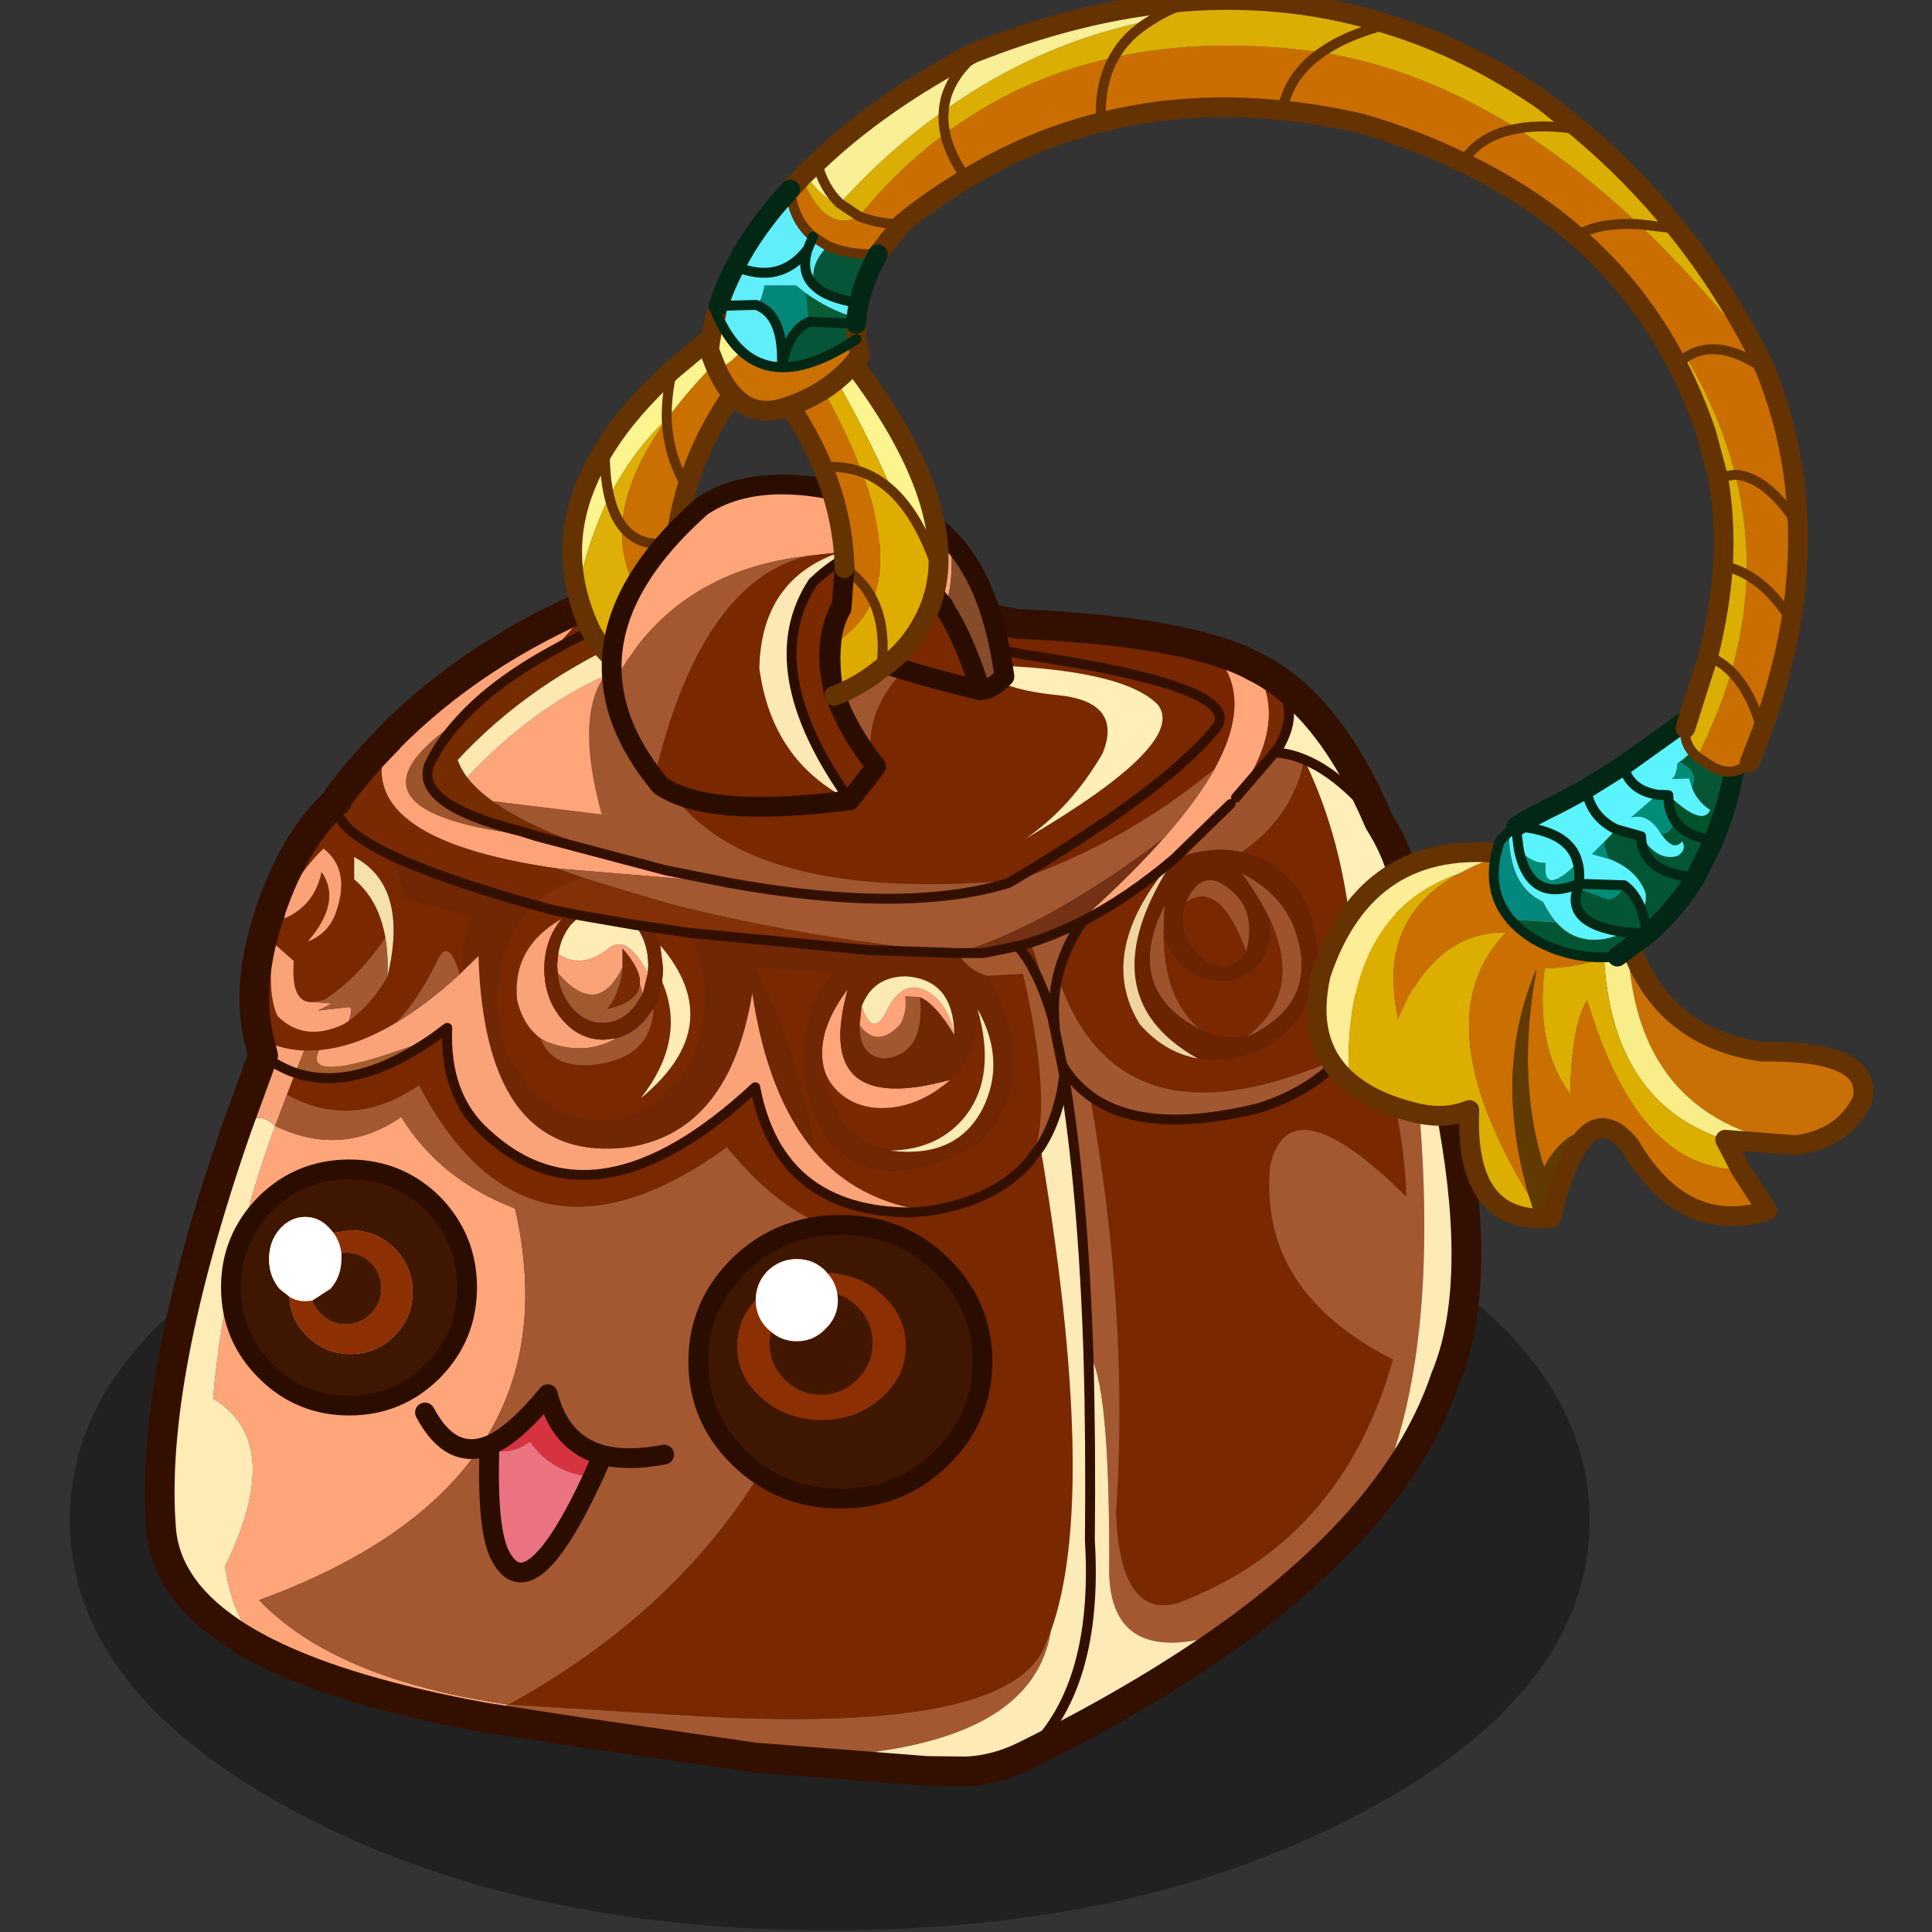 <svg xmlns:ffdec="https://www.free-decompiler.com/flash" xmlns:xlink="http://www.w3.org/1999/xlink" ffdec:objectType="frame" height="90" width="90" xmlns="http://www.w3.org/2000/svg"><rect width="100%" height="100%" fill="#333333" stroke="none"/><use ffdec:characterId="6" height="149.6" transform="matrix(.625 0 0 .625 1.593 -3.596)" width="152.5" xlink:href="#a"/><use ffdec:characterId="7" height="68.2" transform="scale(1.519 1.32)" width="59.25" xlink:href="#b"/><defs><g id="a" transform="translate(2.65 5.75)"><use ffdec:characterId="1" height="82.9" transform="translate(0 82.7) scale(.738)" width="153.5" xlink:href="#c"/><use ffdec:characterId="2" height="125" transform="translate(5.593 40.893) scale(.738)" width="134.95" xlink:href="#d"/><use ffdec:characterId="3" height="49.4" transform="translate(36.712 24.412) scale(.738)" width="45.65" xlink:href="#e"/><use ffdec:characterId="4" height="53.45" transform="translate(92.212 52.112) scale(.738)" width="57.2" xlink:href="#f"/><use ffdec:characterId="5" height="79.45" transform="translate(46.912 -.738) scale(.738)" width="111.95" xlink:href="#g"/></g><g id="d"><path d="m102.45 29.85 5.7-5.55.55-.65 3.9-4.55q1.45.05 3 .7v.05q-1.15 5.75-6.3 9.3-3-.7-6.85.7m1.2 4.35q.9-2 2.15-2.2 1.25-.2 2.9 1.45 2 2.1 1.05 5.8-2.65-7.35-6.1-5.05m8.4 1.6q-1.05-2.15-2.8-4.55 3.95 2.05 5.3 5.45 2.9 7.65-4.8 11.15 5.85-4.5 2.3-12.05m-6.9 11.3q-7.95-4.05-3.65-12.6l-.1 2.8q0 6.75 3.75 9.8" fill="#9e532c" fill-rule="evenodd" transform="translate(1.5 1.5)"/><path d="M90.7 13.3q6.6.65 4.55 5.85-3.15 5.45-7.8 8.65 16.45-9.65 13.35-13.55-3.6-3.65-18-4 1.3 2.4 7.9 3.05m2.55 22.8q4.6-2.35 9.2-6.25-8.05 9.3-3.45 16.7 2.5 2.85 5.85 3.45 1.55.25 3.25 0 4.1-.5 7.05-4.25 3.6-6.8-.1-12.7-2.4-3.2-5.75-3.9 5.15-3.55 6.3-9.3 5.65 11.5 5.15 28.5l1.9-3q3.15 11.95 3.25 18.6-11.8-11.7-13.75-3.1-1.2 12.65 12.4 19.55-5.15 18.4-21.75 24.6-5.8 1.6-6.2-9.1 1.35-19.95-2.65-42.15 5.45 4.05 16.9 1.3 5.3-1.6 8.7-5.3Q96.85 60 90.7 41.7q.7-2.95 2.55-5.6M48.7 4.6q4.8-1.25 20.05 1.15-5.45 11.8 3.05 13.85-.65-7.15 7.6-11.95l7.9 1.55q23 3.4 19.25 7.6Q101.35 23 86.2 32 46.7 35.4 48.25 8.95l.1-1.75.35-2.6m17.4 54.75q-1.75-10.4-6-18.6l8.1.55q-1.4 1.4-2.35 3.55-2 8.05 1.7 13.3 5.1 6 14.8.55 7-6.05 1.3-17.05l3.55-.2q3.35 14.65.55 19.05-3.45 3.9-10.15 4.9 6.7-1 10.15-4.9l1.2-1.6Q94.9 94.25 90 107.85l-.5 1.2q-3.2 9.1-34.65 7.4l-19.6-1.2Q64.6 99.05 69.2 67.6q-6.45-1.85-11.9-8.65-20.2 14.6-31.1-6.25-6.7 4.6-13.35.95l.85-2.2q6.05 2 14-3.55l.2-.15 1.15-.85q-.3 6.85 3.85 10.6Q44 67.9 60.15 52.9q2.4 12.6 15.75 12.65l1.7-.15q-7.15-.95-11.5-6.05M53.45 37.3q1.65 2.9 1.65 6.65 0 5.1-3.1 8.7-3.05 3.6-7.4 3.6-4.4 0-7.5-3.6-3.05-3.6-3.05-8.7t3.05-8.7l.75-.75 1.85.5 1.5.3-.6.6q-5 2.85-4.5 8.15.6 2.6 2.35 3.9 1.15 3 5.15 2.7 6.05-.55 6.3-5.75.65-1.25.85-2.65 2.5 5.8-2.15 11.75 8.9-7.3 1.95-15.45l-.8-1.8 3.7.55m-30.2-7.9q1 1.65 1.5 4.45l6.85 1.7q-1.25 2.75-.8 5.45l-.5.5q-1-3.5-2.05-1.8-2.1 4.4-4.4 6.7-4.1 2.45-7.75 2.75l-1.5.05q-2.4-.1-4.6-1.25-1.2-5.3.9-11.95 2.45-7.85 6.95-12h.05q-.75 2.45 5.35 5.4m43.9 21.8q.5 1.5 1.85 2.55 2 1.5 4.9 1.2 3.15-.35 5.95-2.8 2.65-2.2 2.75-7.15 1.9 6.65-1.1 10.65-2.7 3.55-7.75 3.65-5.6-.85-6.6-8.1m42.6-11.95q-1.55 2.55-4.45.7-2.75-2.5-1.65-5.75 3.45-2.3 6.1 5.05m-8.35-1.95q1.45 5.15 6.75 4.8 4.45-1.05 3.9-6.3 3.55 7.55-2.3 12.05-2.7.2-4.6-.75-3.75-3.05-3.75-9.8m-11.25 8.5q-1.45-4.9-3.5-7.15l1.3-.35q1.2 3.25 2.2 7.5m30.6 2.55-1.2 1.4 1.2-1.4M23 41.75q2.2-9.15-3.35-12.1v2.25q2.5 2.1 3.15 5.9-2.75 4.05-6.15 6.25l-1 .25h-.05q-2.4.25-2.05-4.15l-2.1-1.85q-.6 5.2.45 7.4 2.7 2.7 6.65.85l.55-.35q2.25-1.6 3.9-4.45m-8.05-3.55q1.9-.75 2.7-2.55 1.8-4.6-1.1-6.85-3.65 3.55-3.95 7.05 3.05-1.3 3.75-4.7 2.1 3-1.4 7.05" fill="#7a2800" fill-rule="evenodd" transform="translate(1.5 1.5)"/><path d="M109.75 39.25q.95-3.7-1.05-5.8-1.65-1.65-2.9-1.45-1.25.2-2.15 2.2-1.1 3.25 1.65 5.75 2.9 1.85 4.45-.7m-7.3-9.4q3.85-1.4 6.85-.7 3.35.7 5.75 3.9 3.7 5.9.1 12.7-2.95 3.75-7.05 4.25-1.7.25-3.25 0-11.45-6.4-2.4-20.15m9.6 5.95q.55 5.25-3.9 6.3-5.3.35-6.75-4.8l.1-2.8q-4.3 8.55 3.65 12.6 1.9.95 4.6.75 7.7-3.5 4.8-11.15-1.35-3.4-5.3-5.45 1.75 2.4 2.8 4.55" fill="#6c2302" fill-rule="evenodd" transform="translate(1.5 1.5)"/><path d="M90.7 13.3q-6.6-.65-7.9-3.05 14.4.35 18 4 3.1 3.9-13.35 13.55 4.65-3.2 7.8-8.65 2.05-5.2-4.55-5.85m24.9 6.55v-.05q3.65 1.5 7.55 6.25-3.9-4.75-7.55-6.25-1.55-.65-3-.7l.45-.6q2.9-5.05-2.5-8.1 7.5 3.65 12.6 15.65 2.55 4.1 2.65 7.35l-.7 5q-.85 3.85-2.45 6.95l-1.9 3q.5-17-5.15-28.5" fill="#ffeeb8" fill-rule="evenodd" transform="translate(1.5 1.5)"/><path d="m68.75 5.75 10.65 1.9q-8.25 4.8-7.6 11.95-8.5-2.05-3.05-13.85m-23.8 5.6q1.2-1.65 3.3-2.4Q46.7 35.4 86.2 32l-.55.3q-10.45 3.15-28.2-.05L51.15 31q-12.4-3.25-17.55-7l11.05 1.35q-2.7-9.8.3-14" fill="#a0562f" fill-rule="evenodd" transform="translate(1.5 1.5)"/><path d="M31.05 21.6q6.55-6.95 13.9-10.25-3 4.2-.3 14L33.6 24q-1.65-1.2-2.55-2.4m48.8 30.55q-2.8 2.45-5.95 2.8-2.9.3-4.9-1.2-1.35-1.05-1.85-2.55-.25-.8-.25-1.75 0-3.05 2.6-6.45-3.65 13 10.35 9.15m-68.2 4.65q6.75 3.25 12.75-.9 3.85 6.3 11.5 9.25 6.3 27.8-25.85 39.55 7.65 8 25.2 10.55l-2.45 1.3q-14-2.55-22-6.55-3.3-2.8-4.2-8.7 6.15-12.55-1.2-16.95Q6.5 71.1 11.65 56.8" fill="#fea579" fill-rule="evenodd" transform="translate(1.5 1.5)"/><path d="M39.7 8.8q3.9-2.2 9-4.2l-.35 2.6q-10.9 4.7-18.25 12.65.3.85.95 1.75.9 1.2 2.55 2.4 5.15 3.75 17.55 7L38.1 27.55l-1.6-.5q-10.65-2.65-9.3-6.65 1.1-2.4 3.2-4.65 3.35-3.7 9.3-6.95" fill="#752c00" fill-rule="evenodd" transform="translate(1.5 1.5)"/><path d="M48.25 8.95q-2.1.75-3.3 2.4-7.35 3.3-13.9 10.25-.65-.9-.95-1.75Q37.45 11.9 48.35 7.2l-.1 1.75" fill="#fde8b1" fill-rule="evenodd" transform="translate(1.5 1.5)"/><path d="M44.2 3.75 39.7 8.8q-5.95 3.25-9.3 6.95-14.05 9.45 7.7 11.8L51.15 31l6.3 1.25L40.1 30.8q-21.2-3.05-17-13.05v-.05q8.65-8.75 21.1-13.95" fill="#fca377" fill-rule="evenodd" transform="translate(1.5 1.5)"/><path d="M106.05 8.65q4.75 4.35.5 12.1-8.9 7.35-19.8 11.2l-.55.05q15.15-9 20.35-15.2 3.75-4.2-19.25-7.6l-7.9-1.55-10.65-1.9Q53.5 3.35 48.7 4.6q-5.1 2-9 4.2l4.5-5.05q5.15-2.2 11-3.75l31.35 6.1q12.7.55 19.5 2.55" fill="#772600" fill-rule="evenodd" transform="translate(1.5 1.5)"/><path d="M106.55 20.75q4.25-7.75-.5-12.1 2.7.75 4.5 1.75 3.7 5.5-1.85 13.25l-.55.65-5.7 5.55q-4.6 3.9-9.2 6.25l-.7.35q5.25-4.65 8.8-8.65l.05-.05q3.35-3.8 5.15-7" fill="#ffa67a" fill-rule="evenodd" transform="translate(1.5 1.5)"/><path d="M106.55 20.75q-1.8 3.2-5.15 7l-.05.05Q89.9 36.5 80.6 39.35q-16.45-1.65-29.55-5.1L42.9 31.8l-2.8-1 17.35 1.45q17.75 3.2 28.2.05l1.1-.35q10.9-3.85 19.8-11.2m16.1 24.6q1.6-3.1 2.45-6.95 6.4 39.05-2.8 57-5.15 6.15-13.1 12.05-12.95 4.8-13.3-5.35.1-19.65-2.1-22.3-.55-16.6-2.45-28l-.2-1.15q1.1 1.85 2.8 3.1 4 22.2 2.65 42.15.4 10.7 6.2 9.1 16.6-6.2 21.75-24.6-13.6-6.9-12.4-19.55 1.95-8.6 13.75 3.1-.1-6.65-3.25-18.6m-109.8 8.3q6.65 3.65 13.35-.95 10.9 20.85 31.1 6.25 5.45 6.8 11.9 8.65-4.6 31.45-33.95 47.65l19.6 1.2q31.45 1.7 34.65-7.4l.5-1.2q-2.15 13.25-29.85 12.75L42.2 118l-9.4-1.45 2.45-1.3q-17.55-2.55-25.2-10.55Q42.2 92.95 35.9 65.15q-7.65-2.95-11.5-9.25-6 4.15-12.75.9l1.2-3.15" fill="#a35831" fill-rule="evenodd" transform="translate(1.5 1.5)"/><path d="M101.35 27.8q-3.55 4-8.8 8.65-2.3 1.1-4.6 1.85l-1.3.35-3.45.7h-2.6q9.3-2.85 20.75-11.55" fill="#743114" fill-rule="evenodd" transform="translate(1.5 1.5)"/><path d="M76.8 43.8q1.6.7 3.45 3.8-.05-5.55-4.85-5.9-3.35 0-4.5 3.05l-.2 1.9q-.05 2.45 1.55 3.15l.8.2q4.25-.25 3.75-6.2m6.85-2.15q5.7 11-1.3 17.05-9.7 5.45-14.8-.55-3.7-5.25-1.7-13.3.95-2.15 2.35-3.55l-8.1-.55q4.25 8.2 6 18.6-4.7-5.55-6.25-15.95-2.25 13.9-12.4 15.55-14.6 1.9-15.25-19.3L30.8 41q-.45-2.7.8-5.45l-6.85-1.7q-.5-2.8-1.5-4.45 5 2.4 14.6 5.1l-.75.75q-3.05 3.6-3.05 8.7t3.05 8.7q3.1 3.6 7.5 3.6 4.35 0 7.4-3.6 3.1-3.6 3.1-8.7 0-3.75-1.65-6.65l18.2 1.75 8.95.3q1.15 1.85 3.05 2.3m-3.8 10.5Q65.85 56 69.5 43q-2.6 3.4-2.6 6.45 0 .95.25 1.75 1 7.25 6.6 8.1 6.8.85 9.4-4.3 2.35-4.8-.55-10-.1 4.95-2.75 7.15" fill="#712704" fill-rule="evenodd" transform="translate(1.5 1.5)"/><path d="m125.1 38.4.7-5q3 9.65 4.85 23.1 3 16.75-.8 25.8-2.25 6.7-7.55 13.1 9.2-17.95 2.8-57M90 107.85q4.9-13.6-1.05-48.95 1.85-2.9 2.4-7.1 1.9 11.4 2.45 28 .25 8.75.15 18.9.9 15.05-6.5 21.7 7.4-6.65 6.5-21.7.1-10.15-.15-18.9 2.2 2.65 2.1 22.3.35 10.15 13.3 5.35-9.05 6.65-21.75 12.95-3 1.5-6.1 1.6l-3.9-.05-17.3-1.35q27.7.5 29.85-12.75" fill="#feeab7" fill-rule="evenodd" transform="translate(1.5 1.5)"/><path d="M49.3 41.4q-1.9-3.65-3.6-2.75h-.05l-.05.05q-2.9 2.4-5.35.75.25-1.65 1.25-2.95l1-.95 5.5.95q1.35 1.7 1.35 4.1l-.05.8m1.45.85.1-1.3-.3-2.4Q57.5 46.7 48.6 54q4.65-5.95 2.15-11.75m-43 14.85q2.15-2.05 3.9-.3Q6.5 71.1 5.4 84.35q7.35 4.4 1.2 16.95.9 5.9 4.2 8.7Q.75 104.95.15 97.55q-1.2-15.05 7.6-40.45" fill="#ffebb6" fill-rule="evenodd" transform="translate(1.5 1.5)"/><path d="M66.1 59.35q4.35 5.1 11.5 6.05l-1.7.15Q62.55 65.5 60.15 52.9 44 67.9 32.9 57.5q-4.15-3.75-3.85-10.6l-1.15.85-.2.15q-13.55 5.2-11.6 1.25 3.65-.3 7.75-2.75 3.1-1.85 6.45-4.9l.5-.5 1.4-1.35q.65 21.2 15.25 19.3Q57.6 57.3 59.85 43.4q1.55 10.4 6.25 15.95m-25.85-19.9q2.45 1.65 5.35-.75l.05-.05h.05q1.7-.9 3.6 2.75l-.5 2.05-.3-.95q.15-1.45-1.75-3.6v1.9q-2.55 5.2-6.55.55l-.05-.75.1-1.15m.35-3.55q-1.75 2.1-1.75 5.05 0 2.95 1.75 5.05 1.75 2.1 4.25 2.1l1.25-.15q-3.15 1.85-7.05.35l-.6-.35q-1.75-1.3-2.35-3.9-.5-5.3 4.5-8.15M19.1 46.2l-.55.35q-3.95 1.85-6.65-.85-1.05-2.2-.45-7.4l2.1 1.85q-.35 4.4 2.05 4.15h.05l1.75.15-1.4.7 3.15-.35q.4.1-.05 1.4M10 47.95q2.2 1.15 4.6 1.25l-.9 2.25q-1.7-.6-3.25-1.75 1.55 1.15 3.25 1.75l-.85 2.2-1.2 3.15q-1.75-1.75-3.9.3l2.7-7.4-.45-1.75m4.95-9.75q3.5-4.05 1.4-7.05-.7 3.4-3.75 4.7.3-3.5 3.95-7.05 2.9 2.25 1.1 6.85-.8 1.8-2.7 2.55" fill="#faa378" fill-rule="evenodd" transform="translate(1.5 1.5)"/><path d="M46.75 40.8v-1.9q1.9 2.15 1.75 3.6-.15 1.8-3.3 2.5 1.3-1.6 1.55-4.2" fill="#782a04" fill-rule="evenodd" transform="translate(1.5 1.5)"/><path d="M40.2 41.35q4 4.65 6.55-.55-.25 2.6-1.55 4.2 3.15-.7 3.3-2.5l.3.95-.8 1.25q-1.35 1.7-3.25 1.7t-3.25-1.7q-1.15-1.45-1.3-3.35" fill="#a25930" fill-rule="evenodd" transform="translate(1.5 1.5)"/><path d="M108.7 23.65q5.55-7.75 1.85-13.25 5.4 3.05 2.5 8.1l-.45.6-3.9 4.55M37.85 34.5q-9.6-2.7-14.6-5.1-6.1-2.95-5.35-5.4v-.05l.1-.3q2.35-3.15 5.1-5.9-4.2 10 17 13.05l2.8 1q-2.85.5-5.05 2.7" fill="#792a03" fill-rule="evenodd" transform="translate(1.5 1.5)"/><path d="m92.55 36.45.7-.35q-1.85 2.65-2.55 5.6 6.15 18.3 28.85 8.05-3.4 3.7-8.7 5.3-11.45 2.75-16.9-1.3-1.7-1.25-2.8-3.1l-.05-.25-.7-3.4v-.35l-.25-.85q-1-4.25-2.2-7.5 2.3-.75 4.6-1.85M70.7 46.65q1.75 2.35 4.05-.05.75-1.2.55-2.9l1.5.1q.5 5.95-3.75 6.2l-.8-.2q-1.6-.7-1.55-3.15m-24.6 1.3q1.7-.4 3-1.95l.8-1.1q-.25 5.2-6.3 5.75-4 .3-5.15-2.7l.6.35q3.9 1.5 7.05-.35m44.6-6.25q-.55 2.4-.3 4.95-.25-2.55.3-4.95" fill="#a15730" fill-rule="evenodd" transform="translate(1.5 1.5)"/><path d="M87.75 60.5q2.8-4.4-.55-19.05l-3.55.2q-1.9-.45-3.05-2.3h2.6l3.45-.7q2.05 2.25 3.5 7.15l.25 1.2.7 3.4.05.25.2 1.15q-.55 4.2-2.4 7.1l-1.2 1.6" fill="#a5582e" fill-rule="evenodd" transform="translate(1.5 1.5)"/><path d="M102.45 29.85Q93.4 43.6 104.85 50q-3.35-.6-5.85-3.45-4.6-7.4 3.45-16.7" fill="#efd49f" fill-rule="evenodd" transform="translate(1.5 1.5)"/><path d="m76.8 43.8-1.5-.1q.2 1.7-.55 2.9-2.3 2.4-4.05.05l.2-1.9q1.1 3.15 2.45.6 1.9-4.05 4.95-1.6 1.55 1.5 1.95 3.85-1.85-3.1-3.45-3.8" fill="#ffa37a" fill-rule="evenodd" transform="translate(1.5 1.5)"/><path d="M80.25 47.6q-.4-2.35-1.95-3.85-3.05-2.45-4.95 1.6-1.35 2.55-2.45-.6 1.15-3.05 4.5-3.05 4.8.35 4.85 5.9m-6.5 11.7q5.05-.1 7.75-3.65 3-4 1.1-10.65 2.9 5.2.55 10-2.6 5.15-9.4 4.3" fill="#fbeab4" fill-rule="evenodd" transform="translate(1.5 1.5)"/><path d="m80.6 39.35-8.95-.3-18.2-1.75-3.7-.55L48 36.5l-5.5-.95-1.3-.25-1.5-.3-1.85-.5q2.2-2.2 5.05-2.7l8.15 2.45q13.1 3.45 29.55 5.1" fill="#833006" fill-rule="evenodd" transform="translate(1.5 1.5)"/><path d="M22.8 37.8q-.65-3.8-3.15-5.9v-2.25Q25.2 32.6 23 41.75q.1-2.15-.2-3.95" fill="#f5e1ac" fill-rule="evenodd" transform="translate(1.5 1.5)"/><path d="M22.8 37.8q.3 1.8.2 3.95-1.65 2.85-3.9 4.45.45-1.3.05-1.4l-3.15.35 1.4-.7-1.75-.15 1-.25q3.4-2.2 6.15-6.25m1.05 8.6q2.3-2.3 4.4-6.7 1.05-1.7 2.05 1.8-3.35 3.05-6.45 4.9" fill="#a45932" fill-rule="evenodd" transform="translate(1.5 1.5)"/><path d="M16.1 49.15q-1.95 3.95 11.6-1.25-7.95 5.55-14 3.55l.9-2.25 1.5-.05" fill="#a55d2d" fill-rule="evenodd" transform="translate(1.5 1.5)"/><path d="m49.3 41.4.05-.8q0-2.4-1.35-4.1l1.75.25.8 1.8.3 2.4-.1 1.3q-.2 1.4-.85 2.65l-.8 1.1q-1.3 1.55-3 1.95l-1.25.15q-2.5 0-4.25-2.1t-1.75-5.05q0-2.95 1.75-5.05l.6-.6 1.3.25-1 .95q-1 1.3-1.25 2.95l-.1 1.15.05.75q.15 1.9 1.3 3.35 1.35 1.7 3.25 1.7T48 44.7l.8-1.25.5-2.05" fill="#6d2403" fill-rule="evenodd" transform="translate(1.5 1.5)"/><path d="M30.4 15.75Q28.3 18 27.2 20.4q-1.35 4 9.3 6.65l1.6.5q-21.75-2.35-7.7-11.8" fill="#9d542b" fill-rule="evenodd" transform="translate(1.5 1.5)"/><path d="m92.55 36.45.7-.35q4.6-2.35 9.2-6.25l5.7-5.55M39.7 8.8q3.9-2.2 9-4.2 4.8-1.25 20.05 1.15l10.65 1.9 7.9 1.55q23 3.4 19.25 7.6Q101.35 23 86.2 32l-.55.3q-10.45 3.15-28.2-.05L51.15 31 38.1 27.55l-1.6-.5q-10.65-2.65-9.3-6.65 1.1-2.4 3.2-4.65 3.35-3.7 9.3-6.95m81.05 39.55 1.9-3q1.6-3.1 2.45-6.95l.7-5m-2.65-7.35q-3.9-4.75-7.55-6.25-1.55-.65-3-.7l-3.9 4.55m1.85-13.25q5.4 3.05 2.5 8.1l-.45.6m-35 46.3q6.7-1 10.15-4.9l1.2-1.6q1.85-2.9 2.4-7.1l-.2-1.15-.05-.25-.7-3.4-.25-1.2.25.85q-.25-2.55.3-4.95.7-2.95 2.55-5.6M80.6 39.35l-8.95-.3-18.2-1.75-3.7-.55L48 36.5l-5.5-.95-1.3-.25-1.5-.3-1.85-.5q-9.6-2.7-14.6-5.1-6.1-2.95-5.35-5.4m10 23.75 1.15-.85q-.3 6.85 3.85 10.6Q44 67.9 60.15 52.9q2.4 12.6 15.75 12.65l1.7-.15m9.05-26.75-3.45.7h-2.6m6.05-.7q2.05 2.25 3.5 7.15m-2.2-7.5-1.3.35m32.9 11.1 1.2-1.4m-28.2-11.9q-2.3 1.1-4.6 1.85m2.45 8.35V47m.75 3.65q1.1 1.85 2.8 3.1 5.45 4.05 16.9 1.3 5.3-1.6 8.7-5.3m-109.1-.05q1.55 1.15 3.25 1.75 6.05 2 14-3.55m66.1 31.9q.25 8.75.15 18.9.9 15.05-6.5 21.7m6.35-40.6q-.55-16.6-2.45-28" fill="none" stroke="#330f00" stroke-linecap="round" stroke-linejoin="round" transform="translate(1.5 1.5)"/><path d="M112.05 11.9q-1.8-1-4.5-1.75-6.8-2-19.5-2.55L56.7 1.5q-5.85 1.55-11 3.75-12.45 5.2-21.1 13.95m102.7 15.7q-.1-3.25-2.65-7.35-5.1-12-12.6-15.65m-92.7 13.6h.05v-.05l-.05.05q-4.5 4.15-6.95 12-2.1 6.65-.9 11.95l.45 1.75-2.7 7.4Q.45 84 1.65 99.05q.6 7.4 10.65 12.45 8 4 22 6.55l9.4 1.45 17.95 2.6 17.3 1.35 3.9.05q3.1-.1 6.1-1.6 12.7-6.3 21.75-12.95 7.95-5.9 13.1-12.05 5.3-6.4 7.55-13.1 3.8-9.05.8-25.8-1.85-13.45-4.85-23.1M19.4 25.45l.1-.3q2.35-3.15 5.1-5.9" fill="none" stroke="#330f00" stroke-linecap="round" stroke-linejoin="round" stroke-width="3"/><path d="m17.55 67.6-.3-.35Q16.2 66 14.7 66q-1.5 0-2.6 1.25-1.05 1.25-1.05 3t1.05 3l1 .8q.1 2.3 1.75 3.95 1.85 1.85 4.45 1.85T23.7 78q1.85-1.8 1.85-4.4 0-2.6-1.85-4.45-1.8-1.8-4.4-1.8l-1.75.25m1.6-6.4q4.95 0 8.45 3.45 3.45 3.55 3.45 8.45 0 4.95-3.45 8.45-3.5 3.5-8.45 3.5-4.95 0-8.45-3.5-3.5-3.5-3.5-8.45 0-4.9 3.5-8.45 3.5-3.45 8.45-3.45M60.2 74.4q-1.85 2-1.85 4.65 0 3.1 2.5 5.25 2.5 2.2 6 2.2t6-2.2q2.5-2.15 2.5-5.25t-2.5-5.3q-2.3-2-5.45-2.1l-.15-.2q-1.2-1.2-2.9-1.2t-2.95 1.2q-1.2 1.25-1.2 2.95m8.55 20.05q-5.95 0-10.15-4.05t-4.2-9.8q0-5.7 4.2-9.8 4.2-4 10.15-4 6 0 10.15 4 4.2 4.1 4.2 9.8 0 5.75-4.2 9.8-4.15 4.05-10.15 4.05" fill="#3f1600" fill-rule="evenodd" transform="translate(1.5 1.5)"/><path d="m17.55 67.6 1.75-.25q2.6 0 4.4 1.8 1.85 1.85 1.85 4.45T23.7 78q-1.8 1.85-4.4 1.85-2.6 0-4.45-1.85-1.65-1.65-1.75-3.95.7.45 1.6.45l.7-.05q.25.7.85 1.3 1.05 1.1 2.55 1.1 1.5 0 2.55-1.1 1.05-1.05 1.05-2.55 0-1.5-1.05-2.55-1.05-1.05-2.55-1.05l-.45.05q-.15-1.15-.8-2.05m49.85 4.05q3.15.1 5.45 2.1 2.5 2.2 2.5 5.3 0 3.1-2.5 5.25-2.5 2.2-6 2.2t-6-2.2q-2.5-2.15-2.5-5.25 0-2.65 1.85-4.65 0 1.7 1.2 2.9l.35.3q-.15.55-.15 1.15 0 2.15 1.5 3.65 1.55 1.55 3.7 1.55 2.15 0 3.65-1.55Q72 80.9 72 78.75t-1.55-3.7q-.9-.9-2-1.25-.15-1.2-1.05-2.15" fill="#8c2f03" fill-rule="evenodd" transform="translate(1.5 1.5)"/><path d="m15.4 74.45 1.85-1.2q1.1-1.25 1.1-3v-.6l.45-.05q1.5 0 2.55 1.05 1.05 1.05 1.05 2.55 0 1.5-1.05 2.55-1.05 1.1-2.55 1.1-1.5 0-2.55-1.1-.6-.6-.85-1.3m53.05-.65q1.1.35 2 1.25Q72 76.6 72 78.75q0 2.15-1.55 3.65-1.5 1.55-3.65 1.55t-3.7-1.55q-1.5-1.5-1.5-3.65 0-.6.15-1.15 1.1.95 2.6.95 1.7 0 2.9-1.25 1.25-1.2 1.25-2.9l-.05-.6" fill="#411701" fill-rule="evenodd" transform="translate(1.5 1.5)"/><path d="m13.1 74.05-1-.8q-1.05-1.25-1.05-3t1.05-3Q13.2 66 14.7 66t2.55 1.25l.3.35q.65.9.8 2.05v.6q0 1.75-1.1 3l-1.85 1.2-.7.05q-.9 0-1.6-.45m54.3-2.4q.9.95 1.05 2.15l.05.6q0 1.7-1.25 2.9-1.2 1.25-2.9 1.25-1.5 0-2.6-.95l-.35-.3q-1.2-1.2-1.2-2.9t1.2-2.95q1.25-1.2 2.95-1.2 1.7 0 2.9 1.2l.15.2" fill="#fff" fill-rule="evenodd" transform="translate(1.5 1.5)"/><path d="M20.65 62.7q4.95 0 8.45 3.45 3.45 3.55 3.45 8.45 0 4.95-3.45 8.45-3.5 3.5-8.45 3.5-4.95 0-8.45-3.5-3.5-3.5-3.5-8.45 0-4.9 3.5-8.45 3.5-3.45 8.45-3.45m49.6 33.25q-5.95 0-10.15-4.05t-4.2-9.8q0-5.7 4.2-9.8 4.2-4 10.15-4 6 0 10.15 4 4.2 4.1 4.2 9.8 0 5.75-4.2 9.8-4.15 4.05-10.15 4.05z" fill="none" stroke="#2b0d00" stroke-linecap="round" stroke-linejoin="round" stroke-width="2"/><path d="M33.35 89.05q2.6-1.15 5.85-5.15 1.25 5 5.55 6.15l-1 2.25q-4.2-.45-6.35-3.6-1.75 1.35-4.1.85l.05-.5" fill="#d53340" fill-rule="evenodd" transform="translate(1.5 1.5)"/><path d="M43.75 92.3q-6.3 13.55-9.3 8-1.4-2.5-1.15-10.75 2.35.5 4.1-.85 2.15 3.15 6.35 3.6" fill="#eb7281" fill-rule="evenodd" transform="translate(1.5 1.5)"/><path d="M28.3 87.25q2.6 4.9 6.55 3.3 2.6-1.15 5.85-5.15 1.25 5 5.55 6.15 2.55.65 6.2-.05m-17.65-.45q-.25 8.25 1.15 10.75 3 5.55 9.3-8l1-2.25m-11.45-.5.05-.5" fill="none" stroke="#2b0d00" stroke-linecap="round" stroke-linejoin="round" stroke-width="2"/></g><g id="e"><path d="M.5 25.75q-1.8-7.3 2.8-14.55 2.45-3.95 6.8-7.9L14.05 0l1.15 1.85Q11.8 5.2 9.55 8.3v-.05Q6.1 11.5 3.75 16.1q-.5-2.05-.45-4.9-.05 2.85.45 4.9-2.1 4.25-3.25 9.65M10.1 3.3q-.6 2.6-.55 4.95-.05-2.35.55-4.95" fill="#fcf48f" fill-rule="evenodd" transform="translate(1 1)"/><path d="M8.9 28.7Q7.4 31 6.65 34.3q-3.6-2.25-4.85-4.85-.85-1.85-1.3-3.7 1.15-5.4 3.25-9.65 2.35-4.6 5.8-7.85v.05q-4.2 5.8-4.5 10.75-.3 5.3 3.85 9.65m-3.85-9.65q-.85-1.1-1.3-2.95.45 1.85 1.3 2.95" fill="#deaf07" fill-rule="evenodd" transform="translate(1 1)"/><path d="m15.2 1.85 1.75 2.85Q13.3 9.6 11.6 15.15q-.8 2.65-1.15 5.5-.4 3.05-.25 6.3L8.9 28.7q-4.15-4.35-3.85-9.65.3-4.95 4.5-10.75 2.25-3.1 5.65-6.45m-3.6 13.3Q9.7 12 9.55 8.3q.15 3.7 2.05 6.85m-1.15 5.5q-3.6.8-5.4-1.6 1.8 2.4 5.4 1.6" fill="#ca7000" fill-rule="evenodd" transform="translate(1 1)"/><path d="M9.55 8.3q.15 3.7 2.05 6.85M3.3 11.2q-.05 2.85.45 4.9.45 1.85 1.3 2.95 1.8 2.4 5.4 1.6m-.9-12.4Q9.5 5.9 10.1 3.3m-.55 5v-.05" fill="none" stroke="#653201" stroke-linecap="round" stroke-linejoin="round" transform="translate(1 1)"/><path d="m16.2 2.85 1.75 2.85q-3.65 4.9-5.35 10.45-.8 2.65-1.15 5.5-.4 3.05-.25 6.3L9.9 29.7Q8.4 32 7.65 35.3q-3.6-2.25-4.85-4.85-.85-1.85-1.3-3.7-1.8-7.3 2.8-14.55 2.45-3.95 6.8-7.9L15.05 1l1.15 1.85z" fill="none" stroke="#653201" stroke-linecap="round" stroke-linejoin="round" stroke-width="2"/><path d="M4.1 35.1q-1.15-9.05 9-18.05 7.45-4.95 22.3 1.25 1.6.9 2.9 2.3.2 5.6-.85 6.4-3.55-6.95-8.55-5.25l-1.85-.05-3.1.35Q10.05 23.6 4.1 35.1" fill="#fea579" fill-rule="evenodd" transform="translate(1 1)"/><path d="M8.3 44.5q-3.65-4.7-4.2-9.4 5.95-11.5 19.85-13.05Q13 24.55 8.3 44.5" fill="#a35831" fill-rule="evenodd" transform="translate(1 1)"/><path d="M28.05 46.75q-14.4 1.85-19.15-1.5l-.6-.75Q13 24.55 23.95 22.05l3.1-.35q-7.95 2.7-8.15 11.7 1.25 9.4 9.15 13.35" fill="#7a2800" fill-rule="evenodd" transform="translate(1 1)"/><path d="m27.05 21.7 1.85.05q-2.2.7-4.6 3-5.7 8.75 3.75 22-7.9-3.95-9.15-13.35.2-9 8.15-11.7" fill="#fce8b5" fill-rule="evenodd" transform="translate(1 1)"/><path d="M41.25 35.65q-8.4-2-15.25-4.6-.6 5.55 4.7 12.3l-2.65 3.4q-9.45-13.25-3.75-22 2.4-2.3 4.6-3 5-1.7 8.55 5.25l-.05.05.3.45q1.9 2.95 3.55 8.15m-3.85-8.6q-3.9-5.7-8.7-2.15-2.4 2.85-2.7 6.15.3-3.3 2.7-6.15 4.8-3.55 8.7 2.15" fill="#7b2901" fill-rule="evenodd" transform="translate(1 1)"/><path d="M38.3 20.6q4.1 4.4 5.35 13.65-1.15 1.25-2.4 1.4-1.65-5.2-3.55-8.15l-.25-.5q1.05-.8.85-6.4" fill="#864b29" fill-rule="evenodd" transform="translate(1 1)"/><path d="M39.3 21.6q4.1 4.4 5.35 13.65-1.15 1.25-2.4 1.4-8.4-2-15.25-4.6-.6 5.55 4.7 12.3l-2.65 3.4q-14.4 1.85-19.15-1.5l-.6-.75q-3.65-4.7-4.2-9.4-1.15-9.05 9-18.05 7.45-4.95 22.3 1.25 1.6.9 2.9 2.3m-.85 6.4.25.5q1.9 2.95 3.55 8.15M38.45 28l-.05.05.3.45M27 32.05q.3-3.3 2.7-6.15 4.8-3.55 8.7 2.15" fill="none" stroke="#2b0d00" stroke-linecap="round" stroke-linejoin="round" stroke-width="2"/><path d="M28.9 21.75q5-1.7 8.55 5.25m-8.55-5.25q-2.2.7-4.6 3-5.7 8.75 3.75 22" fill="none" stroke="#2b0d00" stroke-linecap="round" stroke-linejoin="round" transform="translate(1 1)"/><path d="M32.35 15.55q-2.7-6.15-6.3-12.35l2.05-.95q9.6 12.5 8.85 21.45-1.8-5.5-4.6-8.15" fill="#fcf48f" fill-rule="evenodd" transform="translate(1 1)"/><path d="M29.25 13.6Q27.6 9.2 24.5 3.85l1.55-.65q3.6 6.2 6.3 12.35-1.45-1.35-3.1-1.95 1.65.6 3.1 1.95 2.8 2.65 4.6 8.15-.2 2.3-1.2 4.4-1.7 3.5-4.55 5.35.55-4.15-.85-6.95 1.95-4.75-1.1-12.9" fill="#dead00" fill-rule="evenodd" transform="translate(1 1)"/><path d="M24.5 3.85q3.1 5.35 4.75 9.75-1.85-.65-3.95-.5 2.1-.15 3.95.5 3.05 8.15 1.1 12.9-1.2 2.9-4.2 4.6.15-2.2 1.05-3.7l.3-4.1q-.1-5.15-2.2-10.2-1.6-3.85-4.35-7.65l3.55-1.6m5.85 22.65q-.95-1.9-2.85-3.2 1.9 1.3 2.85 3.2" fill="#cb6f00" fill-rule="evenodd" transform="translate(1 1)"/><path d="M31.2 33.45q-2.2 1.8-4.75 2.75-.5-2.9-.3-5.1 3-1.7 4.2-4.6 1.4 2.8.85 6.95" fill="#ddab00" fill-rule="evenodd" transform="translate(1 1)"/><path d="M25.3 13.1q2.1-.15 3.95.5 1.65.6 3.1 1.95 2.8 2.65 4.6 8.15m-9.45-.4q1.9 1.3 2.85 3.2 1.4 2.8.85 6.95" fill="none" stroke="#653201" stroke-linecap="round" stroke-linejoin="round" transform="translate(1 1)"/><path d="M27.45 37.2q-.5-2.9-.3-5.1.15-2.2 1.05-3.7l.3-4.1" fill="none" stroke="#2b0d00" stroke-linecap="round" stroke-linejoin="round" stroke-width="2"/><path d="M21.95 6.45q2.75 3.8 4.35 7.65 2.1 5.05 2.2 10.2m.6-21.05q9.6 12.5 8.85 21.45-.2 2.3-1.2 4.4-1.7 3.5-4.55 5.35-2.2 1.8-4.75 2.75" fill="none" stroke="#653201" stroke-linecap="round" stroke-linejoin="round" stroke-width="2"/></g><g id="f"><path d="M31.4 23.15Q34.65 33.2 45 34.6q11.25-.15 10.1 4.9-1.9 3.9-6.7 4.55-16.6-2.75-17-20.9" fill="#c87006" fill-rule="evenodd" transform="translate(1 1)"/><path d="m48.4 44.05-7.15-.55Q29.8 39.8 29 25.05q1.55-.75 2.4-1.9.4 18.15 17 20.9" fill="#f9ed89" fill-rule="evenodd" transform="translate(1 1)"/><path d="M3.25 37.65q-.8-16.9 11.15-21.05Q6 21.15 8.2 31.3q3.7-8.85 10.95-8.75-8.55 8.7 2.25 26.55l.75 2.35q-7.2-.4-6.75-10.95-2.3.95-5.15.35-4.5-1.05-7-3.2m38 5.85 1.55 3q-10.4.1-15.5-17.1-1.6 2.65-1.7 9.5-3.55-4.7-2.6-12.7 3.75-.15 6-1.15.8 14.75 12.25 18.45" fill="#dbae00" fill-rule="evenodd" transform="translate(1 1)"/><path d="M14.4 16.6q2.05-1.15 4.8-1.95l2.45.4 9.75 8.1q-.85 1.15-2.4 1.9-2.25 1-6 1.15-.95 8 2.6 12.7.1-6.85 1.7-9.5 5.1 17.2 15.5 17.1l2.7 4.15q-8.5 2.6-13.9-6.6-1.75-2.1-3.3-1.65-3.25 0-5.35 3.85-2.85-8.9-.75-20-4.45 10.25-.8 22.85-10.8-17.85-2.25-26.55-7.25-.1-10.95 8.75Q6 21.15 14.4 16.6" fill="#cb6f00" fill-rule="evenodd" transform="translate(1 1)"/><path d="M3.25 37.65Q-1.2 33.9.4 26.8q4.65-13.9 18.8-12.15-2.75.8-4.8 1.95Q2.45 20.75 3.25 37.65" fill="#fded96" fill-rule="evenodd" transform="translate(1 1)"/><path d="M28.3 42.4q-2.6.8-4.65 9l-1.5.05-.75-2.35q-3.65-12.6.8-22.85-2.1 11.1.75 20 2.1-3.85 5.35-3.85" fill="#613a01" fill-rule="evenodd" transform="translate(1 1)"/><path d="M20.2 15.65Q6.05 13.9 1.4 27.8q-1.6 7.1 2.85 10.85 2.5 2.15 7 3.2 2.85.6 5.15-.35-.45 10.55 6.75 10.95l1.5-.05q2.05-8.2 4.65-9 1.55-.45 3.3 1.65 5.4 9.2 13.9 6.6l-2.7-4.15-1.55-3 7.15.55q4.8-.65 6.7-4.55 1.15-5.05-10.1-4.9-10.35-1.4-13.6-11.45l-9.75-8.1-2.45-.4z" fill="none" stroke="#653201" stroke-linecap="round" stroke-linejoin="round" stroke-width="2"/><path d="M40.1 13.25 38.25 17q-2 3.25-4.8 5.7l-3.1 2.3q-4.6.45-8.4-1.75-1.45-.9-2.4-2l4.65.3q2.6 2.9 7 1-6.1-.8-4.85-4.45l3.05 1.15q1.1-.1 1.65-1.45 1.1.8 1.75 2.5.55-.45.4-1.75-.9-2.35-3.65-3.4-.5-.95-.5-1.75l1.2-1.25 2.5.7q1.65 2.55 3.65 2 1-.6.5-1.5-.85 1.1-2.1-.7.9 0 1.4-1.35 1.1 1.6 3.9 1.95M38.25 17q-5.4-.4-5.5-4.15.1 3.75 5.5 4.15m-5.45 3.3.65 2.4-2.25-.15 2.25.15-.65-2.4" fill="#025634" fill-rule="evenodd" transform="translate(1 1)"/><path d="m19.55 21.25-.2-.25q-2.45-3.15-.85-7.7l.9-.9q0 5.5 3.45 7.05.6 1.25 1.35 2.1l-4.65-.3" fill="#04887d" fill-rule="evenodd" transform="translate(1 1)"/><path d="M40 1.5q-1.55 2.55-3.35 3.85l-.2.1q-.15 1.4-.6 1.6L37.6 7l.3.95q.55 1.4 1.85 2.25-.8 1.75-4.25-1.5l-1.1-.05q-2.85-.45-3.45-2.95.6 2.5 3.45 2.95l-2.65 2.3q1.45-.45 2.65 1.1l.4.6q1.25 1.8 2.1.7.5.9-.5 1.5-2 .55-3.65-2l-2.5-.7-1.2 1.25-1.25 1.25 1.75.5q2.75 1.05 3.65 3.4.15 1.3-.4 1.75-.65-1.7-1.75-2.5l-4.6-.15q.15-1.15-.1-2.1-3.6 3.5-3.25 0-1.4.05-2.7-1.35l-.3-2.3.3 2.3q1.15 5.5 6.05 3.45l-.1.45q-1.25 3.65 4.85 4.45-4.4 1.9-7-1-.75-.85-1.35-2.1-3.45-1.55-3.45-7.05l.7-.5.05-.05q1.55-1 4.45-2.4l2.6-1.4 3.75-2.35L38.9 0 40 1.5M27.2 8.05q.45 2.85 3.05 4.1-2.6-1.25-3.05-4.1m-7.05 3.8q5.45.45 6.2 3.7-.75-3.25-6.2-3.7" fill="#5bf3fe" fill-rule="evenodd" transform="translate(1 1)"/><path d="M36.65 5.35q1.8-1.3 3.35-3.85l2.4 3.3q-.5 3.2-1.4 6l-1.25-.6q-1.3-.85-1.85-2.25.75-1.65-1.25-2.6" fill="#065633" fill-rule="evenodd" transform="translate(1 1)"/><path d="m34.4 8.65 1.1.05q0 1.55.7 2.6-.5 1.35-1.4 1.35l-.4-.6q-1.2-1.55-2.65-1.1l2.65-2.3m3.5-.7L37.6 7l-1.75.05q.45-.2.6-1.6l.2-.1q2 .95 1.25 2.6m-11.55 7.6q.25.95.1 2.1l4.6.15q-.55 1.35-1.65 1.45l-3.05-1.15.1-.45q-4.9 2.05-6.05-3.45 1.3 1.4 2.7 1.35-.35 3.5 3.25 0m3.2-.4-1.75-.5 1.25-1.25q0 .8.5 1.75" fill="#008d78" fill-rule="evenodd" transform="translate(1 1)"/><path d="M35.5 8.7q3.45 3.25 4.25 1.5l1.25.6-.9 2.45q-2.8-.35-3.9-1.95-.7-1.05-.7-2.6" fill="#00542c" fill-rule="evenodd" transform="translate(1 1)"/><path d="M30.95 5.7q.6 2.5 3.45 2.95l1.1.05q0 1.55.7 2.6 1.1 1.6 3.9 1.95M30.35 25q-4.6.45-8.4-1.75-1.45-.9-2.4-2m-.2-.25q-2.45-3.15-.85-7.7l.9-.9.7-.5.05-.05q5.45.45 6.2 3.7.25.95.1 2.1l4.6.15q1.1.8 1.75 2.5l.65 2.4-2.25-.15q-6.1-.8-4.85-4.45l.1-.45q-4.9 2.05-6.05-3.45l-.3-2.3m12.65.95q.1 3.75 5.5 4.15m-8-4.85q-2.6-1.25-3.05-4.1m3.05 4.1 2.5.7" fill="none" stroke="#032715" stroke-linecap="round" stroke-linejoin="round" transform="translate(1 1)"/><path d="M41 2.5 39.9 1l-7.95 5.7-3.75 2.35-2.6 1.4q-2.9 1.4-4.45 2.4M41 2.5l2.4 3.3q-.5 3.2-1.4 6l-.9 2.45L39.25 18q-2 3.25-4.8 5.7l-3.1 2.3" fill="none" stroke="#032715" stroke-linecap="round" stroke-linejoin="round" stroke-width="2"/></g><g id="g"><path d="M97.75 36.75Q93.9 29.3 87.6 23.85q-5-4.35-11.5-7.45-4.7-2.3-10.15-3.9-4.1-.95-8.05-1.35-9.6-1-18.3 1.2-7.1 1.75-13.6 5.7-3.4 2-6.6 4.6l-2.35 3.05q-3.05.05-5.05-.85l-1.5-.95q-2-1.65-2.3-4.75l1.15-1.25q2.4 5.75 5.8 3.95 1.8.75 4.25.8-2.45-.05-4.25-.8 4-4.9 8.7-8.35 7.6-5.65 17.05-7.7-1.55 2.75-1.3 6.55-.25-3.8 1.3-6.55 9.5-2.1 20.95-.5 10 1.6 19.75 7.7-3.75.65-5.5 3.4 1.75-2.75 5.5-3.4 6.2 3.9 12.3 9.65-4.2-.2-6.3 1.2 2.1-1.4 6.3-1.2 6.2 5.9 12.35 13.75l.45.95q3 7.5 3.25 15.6.15 4.75-.65 9.7-.9 5.45-2.95 11.15L105.1 77q-1.7 1.65-3.85.4l-1.45-.95q2.2-4.35 3.45-8.6 1.4-4.95 1.55-9.8.1-5.1-1.15-10.1-1.5-5.95-4.95-11.9-.5.3-.95.7m8.95.6q-4.75-3.35-8-1.3 3.25-2.05 8 1.3m-48.8-26.2q.65-3.55 3.95-5.85-3.3 2.3-3.95 5.85M26 18.05q-1.7-2.4-2.15-4.55.45 2.15 2.15 4.55m83.95 34.9q-3.15-4.8-6.3-5 3.15.2 6.3 5m-.65 9.7q-2-3.2-4.5-4.6 2.5 1.4 4.5 4.6m-2.95 11.15q-1.1-3.95-3.1-5.95 2 2 3.1 5.95" fill="#ca6e01" fill-rule="evenodd" transform="translate(1 1)"/><path d="m9.35 17.9.35-.35q1.7 2.6 3.5 3l1.95 1.3-1.95-1.3q4.95-5.45 10.5-9.35-.1 1.1.15 2.3-.25-1.2-.15-2.3 9.65-6.9 20.95-9.15-2.5 1.5-3.75 3.75 1.25-2.25 3.75-3.75Q46.45.85 49 .1q10.15-.6 19.55 2.35 8.15 2.5 15.75 7.75l3.65 2.9q5.4 4.55 9.8 10 4.9 6.1 8.5 13.3-6.15-7.85-12.35-13.75l3.85.45-3.85-.45Q87.8 16.9 81.6 13q-9.75-6.1-19.75-7.7-11.45-1.6-20.95.5-9.45 2.05-17.05 7.7-4.7 3.45-8.7 8.35-3.4 1.8-5.8-3.95M99.8 76.45q-1.4-1.25-1.2-2.9l2.3-7.25q1.2-4.8 1.5-9.15.25-4.7-.5-8.95l-1.2-4.5q-1.25-3.65-2.95-6.95.45-.4.95-.7 3.45 5.95 4.95 11.9l-1.75.25 1.75-.25q1.25 5 1.15 10.1-1.15-.65-2.4-.9 1.25.25 2.4.9-.15 4.85-1.55 9.8-1.25 4.25-3.45 8.6M87.95 13.1q-3.7-.6-6.35-.1 2.65-.5 6.35.1m15.3 54.75q-1.05-1.05-2.35-1.55 1.3.5 2.35 1.55m-34.7-65.4Q64.4 3.5 61.85 5.3q2.55-1.8 6.7-2.85" fill="#daae03" fill-rule="evenodd" transform="translate(1 1)"/><path d="m9.7 17.55 1.2-1.15q6.4-6.1 15.8-11.05l.8-.3Q38.6.75 49 .1q-2.55.75-4.35 1.95Q33.35 4.3 23.7 11.2q.25-3.4 3.8-6.15-3.55 2.75-3.8 6.15-5.55 3.9-10.5 9.35-1.8-.4-3.5-3m1.2-1.15q.65 2.6 2.3 4.15-1.65-1.55-2.3-4.15" fill="#f9ef96" fill-rule="evenodd" transform="translate(1 1)"/><path d="M15.15 30.6q-.2.8-.25 1.55-2.8-.85-5.1-2.5l-1-.8H5.6q-.3 1.7-.85 1.95 2.85 1 2.6 6.3-2.35-.05-4.1-1.65-1.45-1.35-2.5-3.8l.2-.75q.65-2.05 1.7-4 2-3.95 5.55-7.75.3 3.1 2.3 4.75l1.5.95q-2 2.05-1.25 4.1-1.55-1.35-.8-3.75l.55-1.3-.55 1.3q-.75 2.4.8 3.75 1.3 1.2 4.4 1.65m-5.2-5.4q-2.8 3.6-7.3 1.7 4.5 1.9 7.3-1.7m-5.2 5.6-3.8.1 3.8-.1" fill="#60eefa" fill-rule="evenodd" transform="translate(1 1)"/><path d="M17.05 25.7q-1.4 2.6-1.9 4.9-3.1-.45-4.4-1.65Q10 26.9 12 24.85q2 .9 5.05.85m-2.2 7 .05 1.55q-4.35 2.9-7.55 2.85.6-3.6 2.75-4.6l4.75.2" fill="#055538" fill-rule="evenodd" transform="translate(1 1)"/><path d="m9.8 29.65.3 2.85q-2.15 1-2.75 4.6.25-5.3-2.6-6.3.55-.25.85-1.95h3.2l1 .8" fill="#018879" fill-rule="evenodd" transform="translate(1 1)"/><path d="m14.9 34.25.35 1.65q-2.85 3.85-7.85 5.35-4.3 1.25-6.65-4 1.2-.3 2.5-1.8 1.75 1.6 4.1 1.65 3.2.05 7.55-2.85" fill="#cb7101" fill-rule="evenodd" transform="translate(1 1)"/><path d="M.75 37.25 0 35.35q.2-1.85.75-3.7 1.05 2.45 2.5 3.8-1.3 1.5-2.5 1.8" fill="#fcf48f" fill-rule="evenodd" transform="translate(1 1)"/><path d="m14.9 32.15-.05.55-4.75-.2-.3-2.85q2.3 1.65 5.1 2.5" fill="#075d36" fill-rule="evenodd" transform="translate(1 1)"/><path d="m.75 31.65.2-.75m8.4-13 .35-.35M105.1 77q-1.7 1.65-3.85.4l-1.45-.95q-1.4-1.25-1.2-2.9m-.85-36.8q.45-.4.95-.7 3.25-2.05 8 1.3M76.1 16.4q1.75-2.75 5.5-3.4 2.65-.5 6.35.1m-26.1-7.8q-3.3 2.3-3.95 5.85m36 11.5 3.85.45m-10.15.75q2.1-1.4 6.3-1.2M23.7 11.2q-.1 1.1.15 2.3.45 2.15 2.15 4.55M40.9 5.8q1.25-2.25 3.75-3.75Q46.45.85 49 .1M23.7 11.2q.25-3.4 3.8-6.15m-14.3 15.5Q11.55 19 10.9 16.4m-2.7 2.75q.3 3.1 2.3 4.75l1.5.95q2 .9 5.05.85m-1.9-3.85q1.8.75 4.25.8m-4.25-.8-1.95-1.3m26.4-8.2q-.25-3.8 1.3-6.55m61 42.4 1.75-.25q3.15.2 6.3 5m-7.55 4.2q1.25.25 2.4.9 2.5 1.4 4.5 4.6m-8.4 3.65q1.3.5 2.35 1.55 2 2 3.1 5.95M61.85 5.3q2.55-1.8 6.7-2.85" fill="none" stroke="#653201" stroke-linecap="round" stroke-linejoin="round" transform="translate(1 1)"/><path d="M98.75 37.75Q94.9 30.3 88.6 24.85q-5-4.35-11.5-7.45-4.7-2.3-10.15-3.9-4.1-.95-8.05-1.35-9.6-1-18.3 1.2-7.1 1.75-13.6 5.7-3.4 2-6.6 4.6l-2.35 3.05m-2.2 7 .05 1.55.35 1.65q-2.85 3.85-7.85 5.35-4.3 1.25-6.65-4L1 36.35q.2-1.85.75-3.7m7.45-12.5 1.15-1.25m.35-.35 1.2-1.15q6.4-6.1 15.8-11.05l.8-.3Q39.6 1.75 50 1.1 60.15.5 69.55 3.45q8.15 2.5 15.75 7.75l3.65 2.9q5.4 4.55 9.8 10 4.9 6.1 8.5 13.3l.45.95q3 7.5 3.25 15.6.15 4.75-.65 9.7-.9 5.45-2.95 11.15L106.1 78m-6.5-3.45 2.3-7.25q1.2-4.8 1.5-9.15.25-4.7-.5-8.95l-1.2-4.5q-1.25-3.65-2.95-6.95" fill="none" stroke="#653201" stroke-linecap="round" stroke-linejoin="round" stroke-width="2"/><path d="M18.05 26.7q-1.4 2.6-1.9 4.9-.2.8-.25 1.55l-.05.55m-13.9-1.8q.65-2.05 1.7-4 2-3.95 5.55-7.75" fill="none" stroke="#032715" stroke-linecap="round" stroke-linejoin="round" stroke-width="2"/><path d="m10.5 23.9-.55 1.3q-.75 2.4.8 3.75 1.3 1.2 4.4 1.65m-12.5-3.7q4.5 1.9 7.3-1.7m-5.2 5.6q2.85 1 2.6 6.3.6-3.6 2.75-4.6l4.75.2m-7.5 4.4q3.2.05 7.55-2.85m-11.65 1.2Q1.8 34.1.75 31.65m2.5 3.8q1.75 1.6 4.1 1.65m-6.4-6.2 3.8-.1" fill="none" stroke="#032715" stroke-linecap="round" stroke-linejoin="round" transform="translate(1 1)"/></g><path d="M0 41.45q0-17.15 22.45-29.3Q44.95 0 76.75 0 108.5 0 131 12.15t22.5 29.3q0 17.15-22.5 29.3Q108.5 82.9 76.75 82.9q-31.8 0-54.3-12.15Q0 58.6 0 41.45" fill-opacity=".349" fill-rule="evenodd" id="c"/><path d="M59.25 68.2H0V0h59.25v68.2" fill="#306" fill-opacity="0" fill-rule="evenodd" id="b"/></defs></svg>